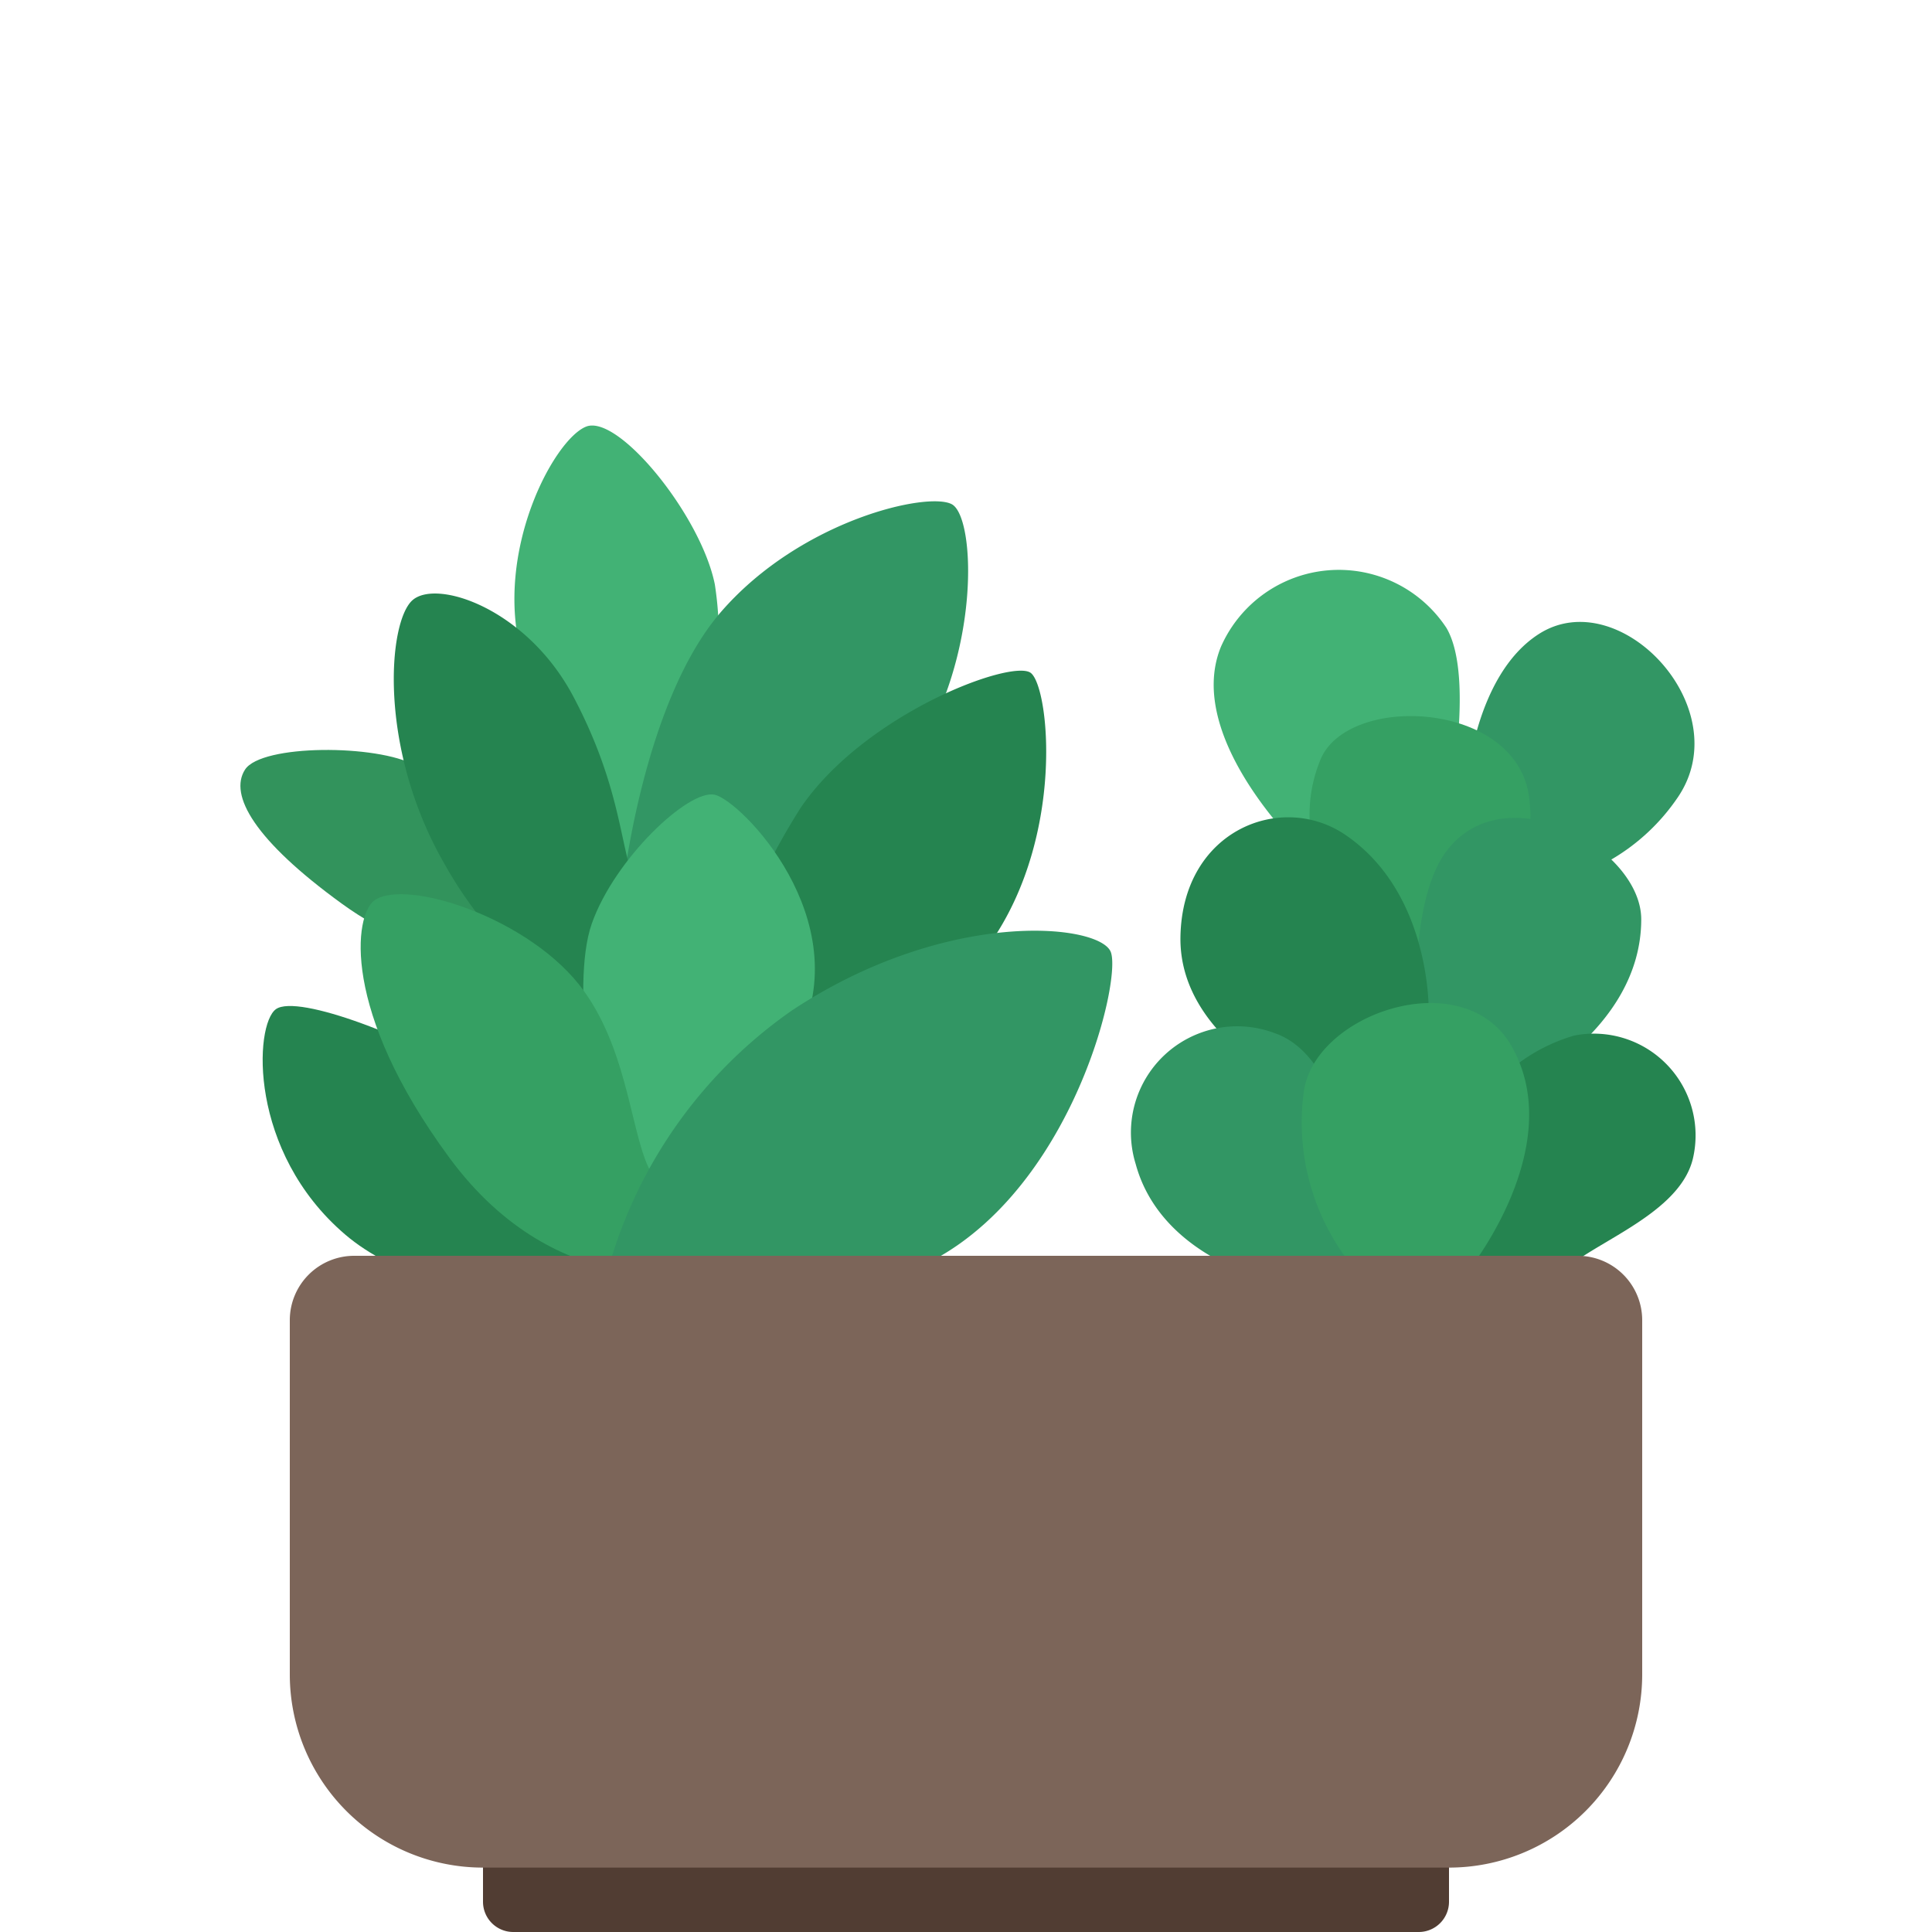 <?xml version="1.0" standalone="no"?><!DOCTYPE svg PUBLIC "-//W3C//DTD SVG 1.1//EN" "http://www.w3.org/Graphics/SVG/1.1/DTD/svg11.dtd"><svg class="icon" width="200px" height="200.00px" viewBox="0 0 1024 1024" version="1.1" xmlns="http://www.w3.org/2000/svg"><path d="M692.736 453.461s-65.877-61.44-45.568-110.763a68.267 68.267 0 0 1 119.467-9.899c15.872 26.965 0 99.84 0 99.84zM374.613 385.877a183.808 183.808 0 0 0 4.267-76.117c-7.339-36.523-51.2-90.453-68.267-83.627s-48.981 66.389-34.133 121.003a593.408 593.408 0 0 0 51.2 119.467l30.379-30.208z" fill="#42B275" /><path d="M345.941 694.101s-49.323-94.891-88.064-119.467-100.181-47.957-111.616-39.765-14.848 75.435 36.693 119.467 162.987 39.765 162.987 39.765z" fill="#258450" /><path d="M329.728 473.259s10.581-101.205 52.907-149.504 109.227-63.317 121.856-56.491 15.531 80.384-20.309 134.656a435.883 435.883 0 0 1-89.6 94.549z" fill="#329664" /><path d="M266.581 465.408s-26.112-48.469-46.421-59.733-81.579-11.264-90.283 2.219 5.12 37.547 51.2 70.997 81.579 26.965 81.579 26.965z" fill="#32935C" /><path d="M777.216 417.28s3.755-59.051 38.4-81.237C858.453 308.565 921.6 375.467 889.173 422.741a108.715 108.715 0 0 1-79.019 47.104z" fill="#329664" /><path d="M733.867 514.901s-57.685-54.101-34.133-111.957c14.165-35.669 104.277-31.744 110.763 19.797s-31.744 92.16-31.744 92.16z" fill="#35A063" /><path d="M362.837 510.464a206.677 206.677 0 0 1-26.965-44.203c-7.339-19.627-7.339-50.347-31.915-96.939s-72.363-62.635-85.333-51.2-18.432 78.507 17.067 139.947a215.893 215.893 0 0 0 87.211 85.333zM377.685 538.283a364.544 364.544 0 0 1 46.763-110.251c34.133-49.835 111.104-78.507 121.685-71.509s20.139 98.304-31.232 155.989a173.909 173.909 0 0 1-109.227 60.928z" fill="#258450" /><path d="M317.44 604.843s-15.872-81.067-3.755-115.371 51.2-71.168 65.024-68.267 76.117 66.219 44.203 130.048-73.557 80.213-73.557 80.213z" fill="#42B275" /><path d="M371.883 673.451s-15.189-33.28-26.283-51.2-11.776-63.317-36.181-97.109c-27.648-38.4-94.208-59.733-110.933-47.957-10.581 7.509-18.091 58.027 39.765 136.533s133.632 59.733 133.632 59.733z" fill="#35A063" /><path d="M320.171 680.96a248.661 248.661 0 0 1 99.84-145.579c81.749-53.931 161.963-45.909 168.619-31.061s-23.04 138.752-109.739 170.667a261.973 261.973 0 0 1-158.72 5.973zM752.469 563.2s-9.728-82.261 15.019-113.152c31.744-39.765 102.4 0 102.4 37.205 0 59.733-68.267 91.307-68.267 91.307z" fill="#329664" /><path d="M834.389 548.864A53.931 53.931 0 0 1 897.195 614.4c-8.021 32.085-61.44 46.421-73.557 64.683l-64.683-7.339a162.645 162.645 0 0 1 17.067-72.704 92.843 92.843 0 0 1 58.368-50.176zM697.003 581.803s-72.363-28.501-71.339-85.333 53.931-77.141 87.723-53.76c45.739 31.403 43.861 94.379 43.861 94.379z" fill="#258450" /><path d="M256 972.8h512v35.157a16.043 16.043 0 0 1-16.043 16.043H272.043a16.043 16.043 0 0 1-16.043-16.043V972.8z" fill="#513D33" /><path d="M665.6 676.181s-51.2-13.312-63.659-59.221a56.32 56.32 0 0 1 73.899-69.291c48.299 17.067 44.885 129.195 44.885 129.195z" fill="#329664" /><path d="M720.213 675.157a121.344 121.344 0 0 1-29.184-96.427c5.632-41.643 84.139-68.267 109.739-24.917 31.061 53.077-22.357 119.467-22.357 119.467z" fill="#35A063" /><path d="M187.733 665.6h648.533a34.133 34.133 0 0 1 34.133 34.133v187.733a102.4 102.4 0 0 1-102.4 102.4H256a102.4 102.4 0 0 1-102.4-102.4V699.733a34.133 34.133 0 0 1 34.133-34.133z" fill="#7C6559" /></svg>
